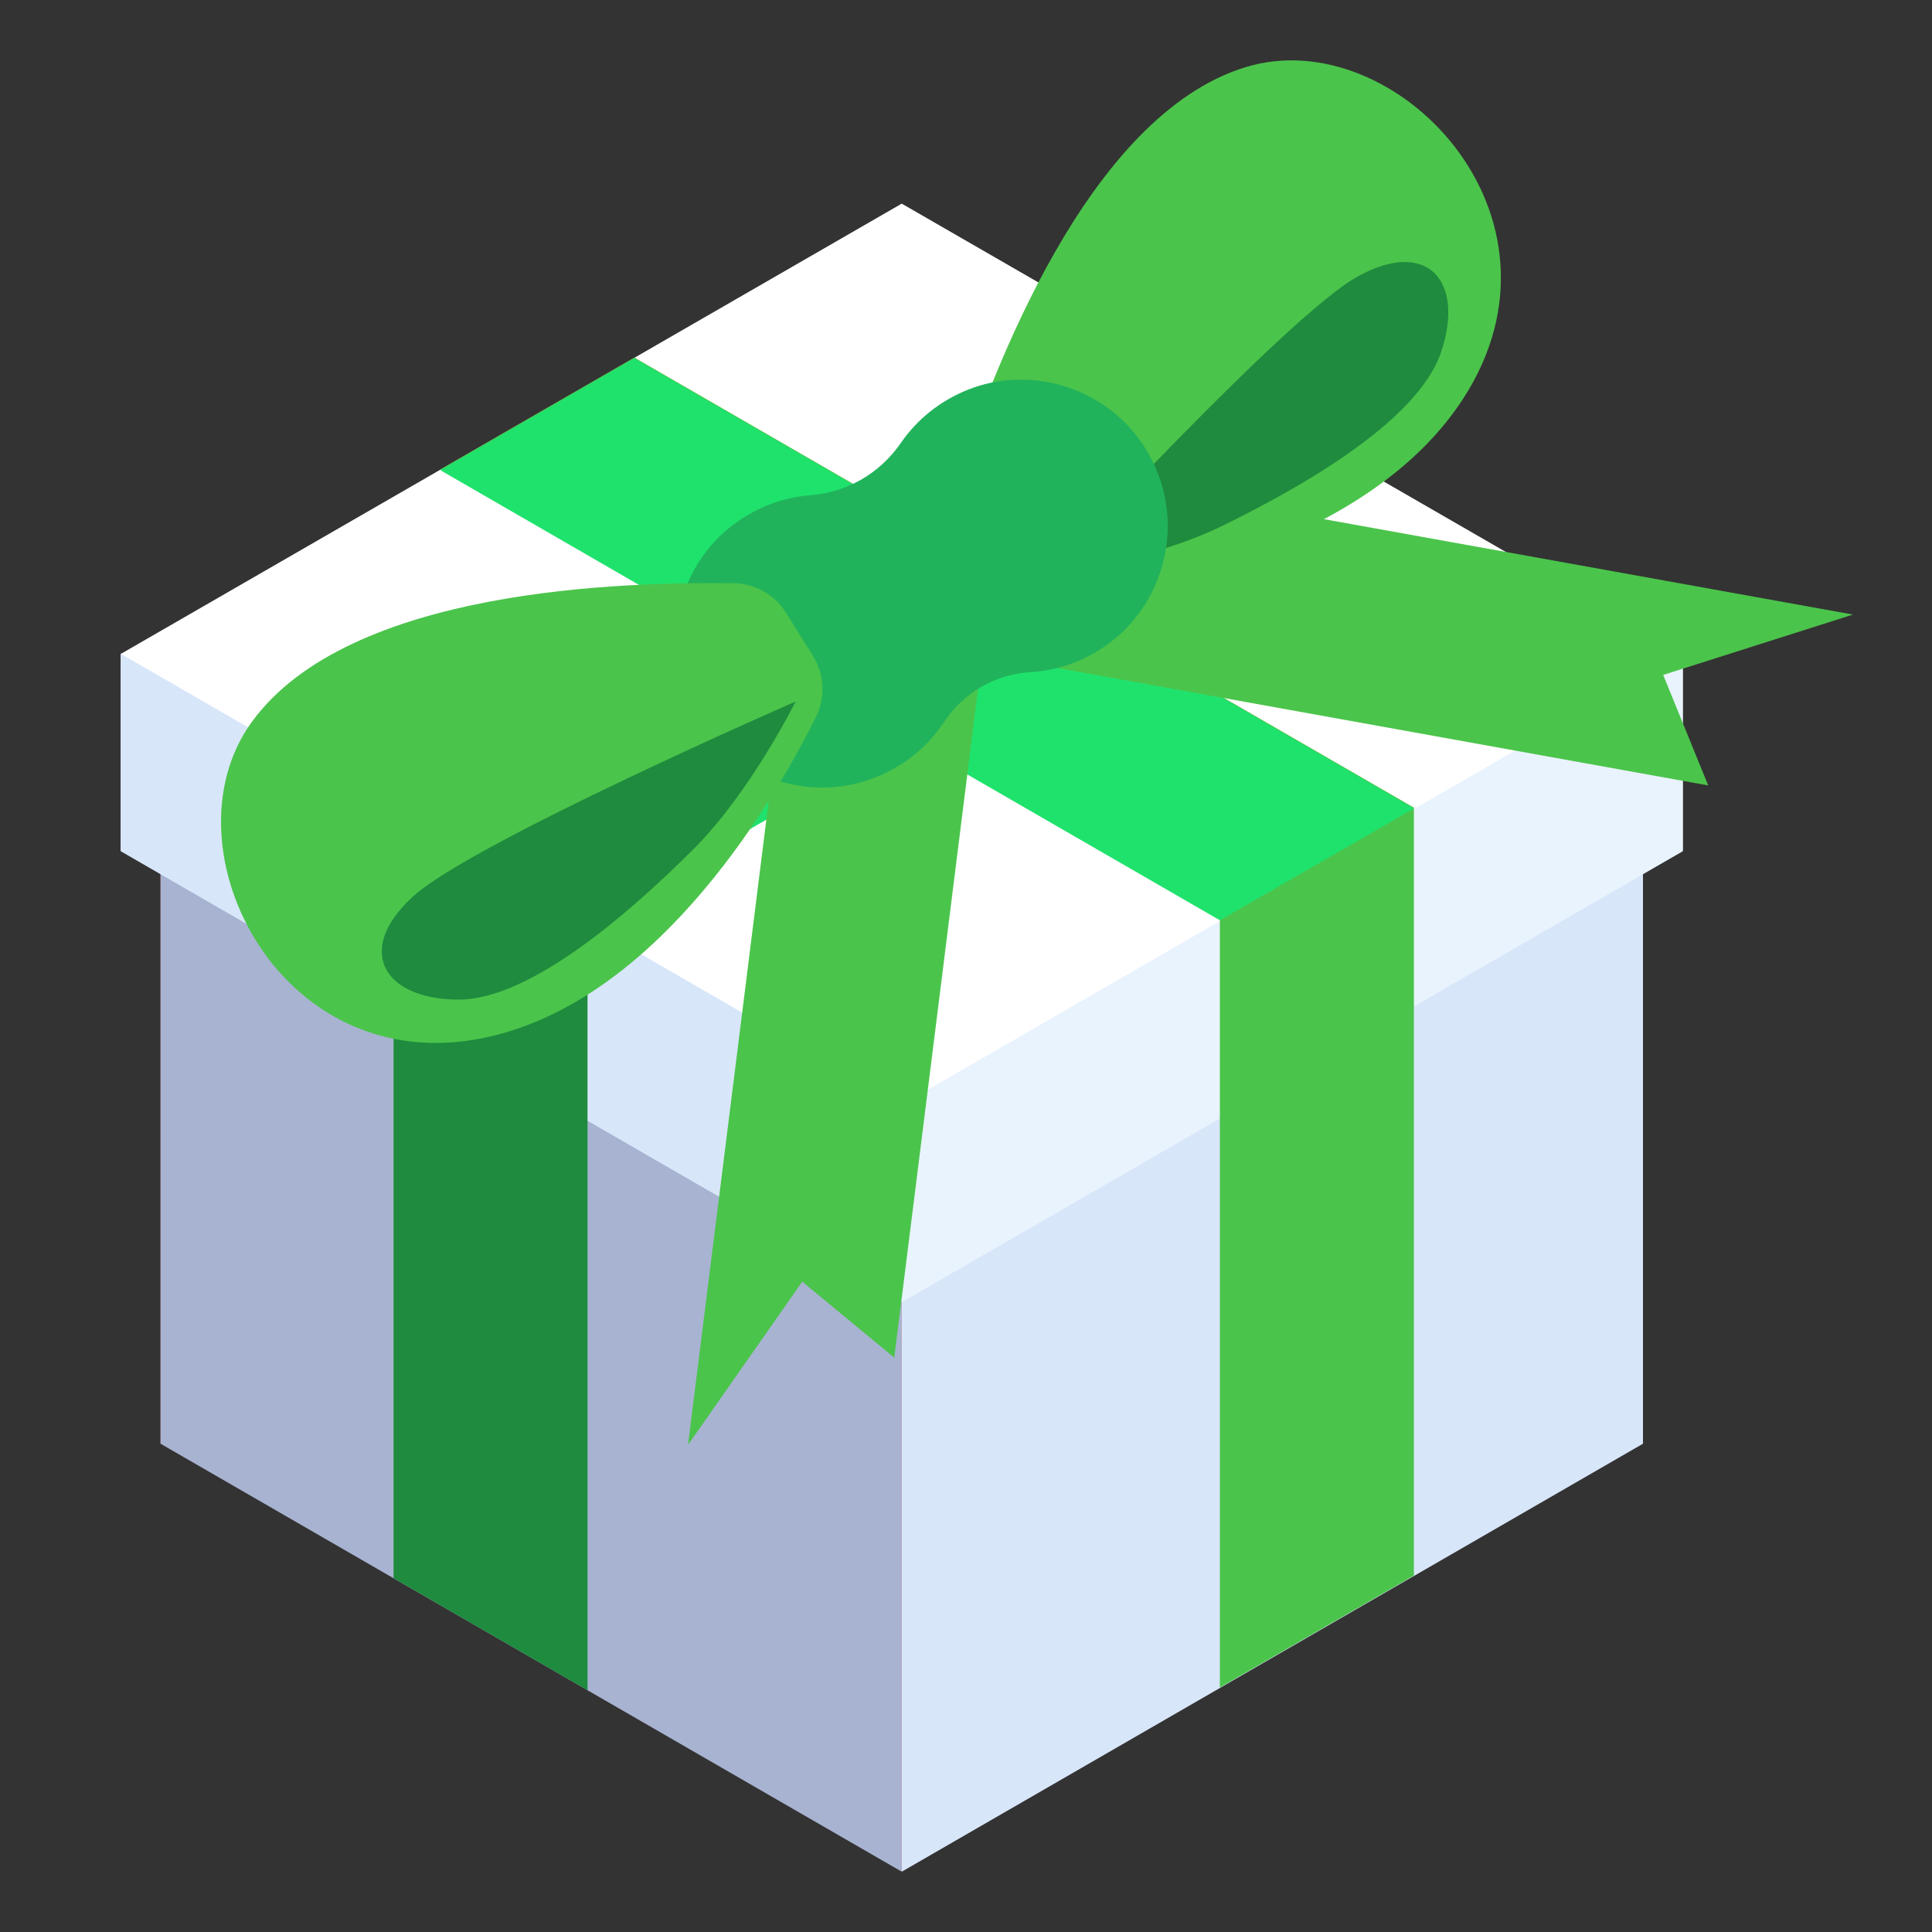 <svg width="30" height="30" viewBox="0 0 30 30" fill="none" xmlns="http://www.w3.org/2000/svg">
<rect x="0" y="0" width="30" height="30" fill="#333333" stroke="none"/>
<path d="M2.501 13.556L14.002 6.925L25.503 13.556L25.511 13.552V22.411L14.002 29.056L2.493 22.411V13.552L2.501 13.556Z" fill="#ED7064"/>
<path d="M2.493 22.418L14.002 29.063V20.203L2.493 13.558V22.418Z" fill="#A7B3D1"/>
<path d="M14.003 20.203L25.512 13.558V22.418L14.003 29.063V20.203Z" fill="#D8E6FA"/>
<path d="M1.883 10.15L14.002 3.162L26.122 10.15L26.13 10.145V13.21L14.002 20.212L1.875 13.21V10.145L1.883 10.15Z" fill="white"/>
<path d="M1.875 13.218L14.002 20.22V17.154L1.875 10.152V13.218Z" fill="#D8E6FA"/>
<path d="M14.003 17.154L26.13 10.152V13.218L14.003 20.22V17.154Z" fill="#E9F3FE"/>
<path d="M9.123 26.246L6.111 24.506V12.582L18.216 5.593L21.227 7.329L9.123 14.317V26.246Z" fill="#1F8B3E"/>
<path d="M18.942 26.204L21.955 24.465V12.541L9.85 5.552L6.839 7.288L18.942 14.276V26.204Z" fill="#4BC44B"/>
<path d="M18.942 14.29L21.955 12.554L9.85 5.565L6.839 7.302L18.942 14.29Z" fill="#1FE26D"/>
<path d="M9.123 14.331L6.11 12.595L18.215 5.607L21.226 7.343L9.123 14.331Z" fill="#1FE26D"/>
<path d="M26.525 12.196L25.826 10.48L28.773 9.543L15.017 7.062L12.771 9.715L26.525 12.196Z" fill="#4BC44B"/>
<path d="M13.886 21.081L12.457 19.902L10.684 22.435L12.421 8.566L15.623 7.213L13.886 21.081Z" fill="#4BC44B"/>
<path d="M15.04 8.332C14.831 8.073 14.768 7.726 14.873 7.41C15.397 5.832 16.879 1.789 19.35 1.04C21.658 0.341 24.564 3.339 22.723 6.186C21.257 8.454 17.781 9.122 16.425 9.3C16.087 9.345 15.751 9.212 15.537 8.946L15.04 8.332Z" fill="#4BC44B"/>
<path d="M21.087 4.29C22.174 3.694 22.748 4.373 22.376 5.471C22.005 6.569 20.104 7.616 18.975 8.168C17.846 8.72 16.295 8.92 16.295 8.92C16.295 8.92 19.999 4.885 21.087 4.29Z" fill="#1F8B3E"/>
<path d="M11.345 8.179C11.721 7.882 12.151 7.724 12.581 7.69C13.154 7.645 13.663 7.351 13.989 6.877C14.234 6.522 14.585 6.229 15.031 6.051C15.973 5.677 17.077 5.993 17.68 6.808C18.504 7.92 18.16 9.466 16.996 10.138C16.681 10.319 16.342 10.417 16.003 10.437C15.452 10.471 14.962 10.754 14.657 11.215C14.47 11.498 14.216 11.743 13.901 11.924C12.737 12.596 11.226 12.122 10.675 10.852C10.272 9.922 10.55 8.808 11.345 8.179Z" fill="#21B35B"/>
<path d="M12.203 9.513C12.026 9.231 11.719 9.059 11.386 9.056C9.722 9.037 5.418 9.124 3.906 11.216C2.493 13.171 4.383 16.895 7.674 16.08C10.295 15.431 12.058 12.362 12.668 11.138C12.82 10.833 12.803 10.472 12.622 10.183L12.203 9.513Z" fill="#4BC44B"/>
<path d="M6.416 13.918C5.499 14.753 5.954 15.516 7.113 15.522C8.273 15.528 9.881 14.07 10.771 13.183C11.66 12.295 12.353 10.894 12.353 10.894C12.353 10.894 7.333 13.083 6.416 13.918Z" fill="#1F8B3E"/>
</svg>

